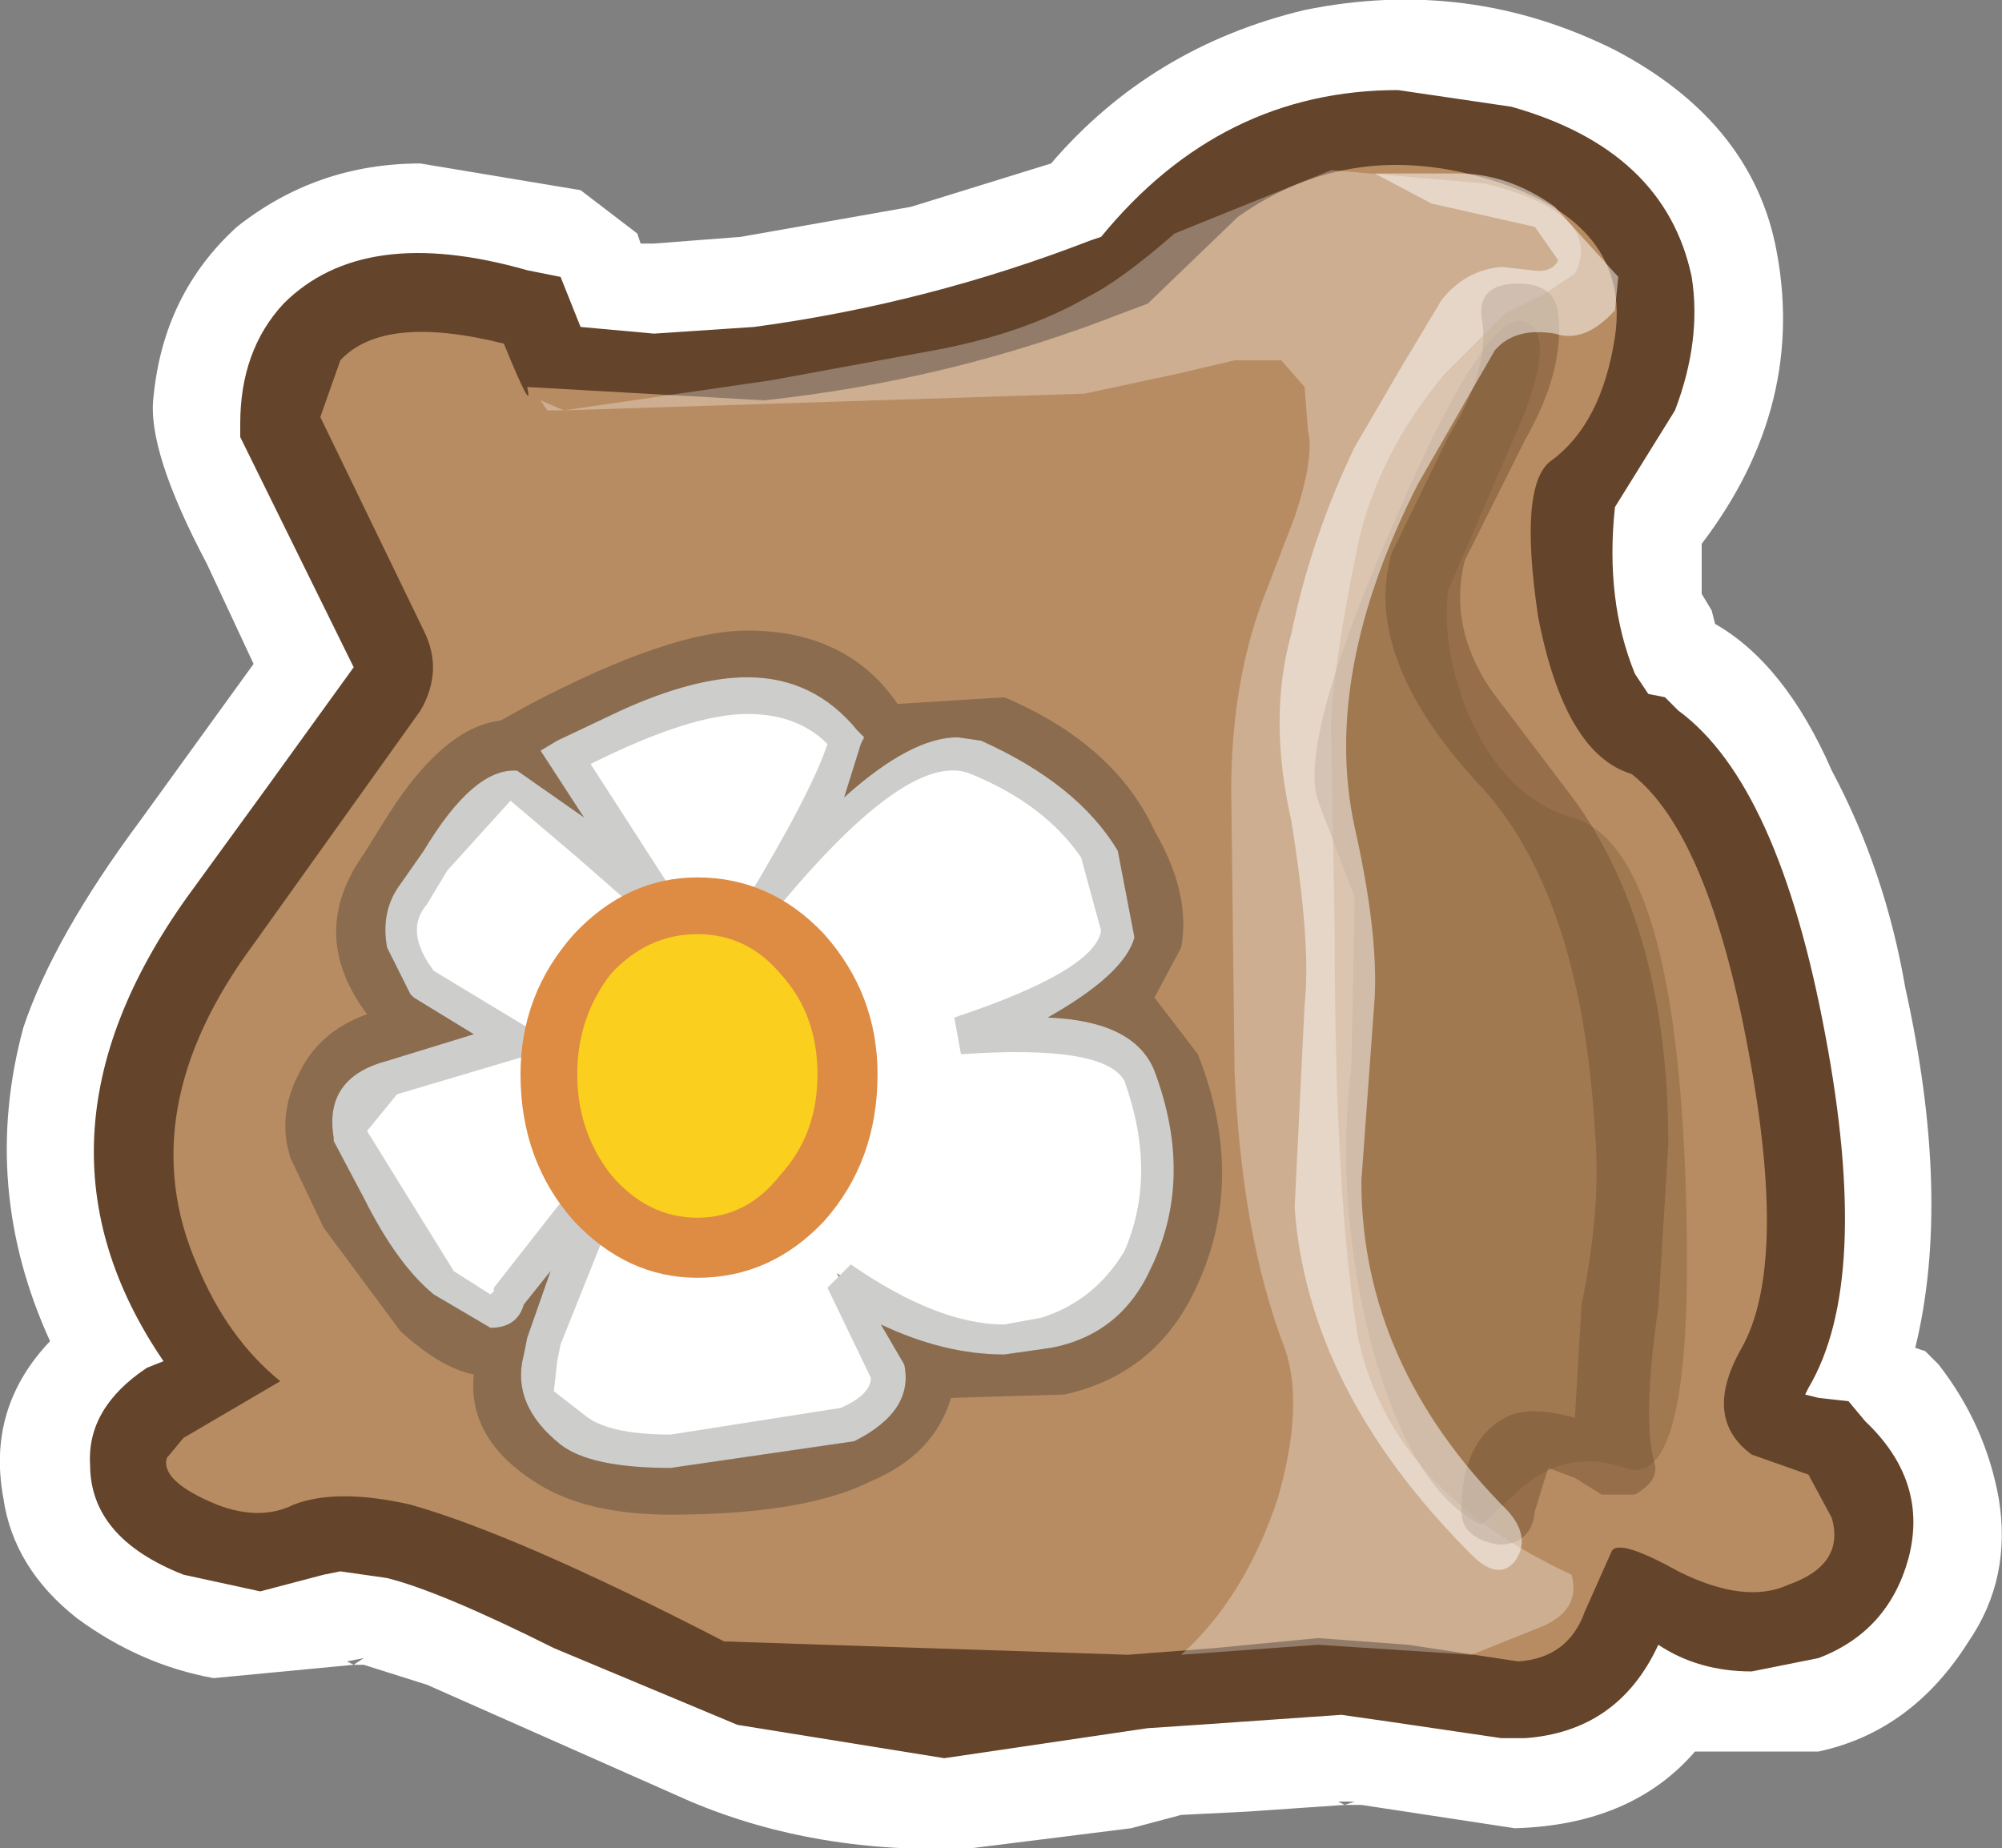 <?xml version="1.0" encoding="UTF-8" standalone="no"?>
<svg xmlns:xlink="http://www.w3.org/1999/xlink" height="27.7px" width="30.0px" xmlns="http://www.w3.org/2000/svg">
  <rect width="100%" height="100%" fill="#808080" stroke="none"/>
  <g transform="matrix(1.0, 0.0, 0.0, 1.0, 13.75, 23.3)">
    <path d="M9.7 -16.9 Q10.35 -17.9 10.3 -18.55 L10.25 -19.15 10.1 -19.35 9.3 -20.1 Q7.6 -21.05 5.75 -20.4 4.9 -20.0 4.55 -19.65 L3.75 -18.8 Q3.55 -18.6 2.65 -18.3 L1.2 -17.8 Q-1.65 -17.05 -3.55 -17.05 -5.1 -16.9 -5.7 -17.3 L-6.25 -18.0 -7.0 -18.15 -7.8 -18.15 -8.05 -18.1 Q-8.7 -17.8 -8.75 -17.35 L-8.8 -17.2 -8.8 -17.05 -7.3 -14.0 Q-7.05 -13.4 -7.25 -12.75 L-7.9 -11.7 -9.75 -9.2 Q-10.75 -7.7 -10.95 -6.7 L-11.0 -5.6 -10.8 -4.85 -10.65 -4.45 -10.65 -4.5 -10.2 -3.55 Q-9.85 -3.15 -10.0 -2.55 -10.2 -2.05 -10.65 -1.75 L-11.0 -1.55 -11.1 -1.45 -11.1 -1.35 -10.95 -1.15 Q-10.15 -0.7 -9.7 -0.75 L-9.55 -0.8 -9.1 -1.0 -8.55 -1.1 Q-7.2 -0.95 -5.2 0.0 L-2.05 1.35 1.45 1.7 2.5 1.4 3.5 1.25 4.95 1.2 6.8 1.1 8.15 1.35 9.55 1.25 9.7 1.1 9.9 0.7 10.7 0.1 11.7 0.2 12.95 0.3 13.3 0.1 13.45 0.05 13.5 -0.1 Q13.45 0.15 13.55 -0.15 L13.55 -0.3 13.55 -0.6 13.45 -0.8 13.35 -0.9 13.25 -1.0 13.2 -1.1 13.0 -1.15 Q12.35 -1.3 12.15 -1.85 11.95 -2.45 12.2 -3.1 L12.45 -4.1 12.5 -5.65 12.45 -6.35 12.4 -6.7 12.25 -7.6 11.5 -10.2 11.3 -10.7 10.75 -11.45 10.55 -11.6 10.5 -11.65 10.85 -11.55 10.3 -11.85 10.5 -11.65 Q9.1 -12.25 9.1 -15.05 9.0 -15.65 9.15 -16.05 L9.7 -16.9 M10.45 -22.55 Q12.45 -21.5 12.85 -19.65 13.35 -17.25 11.75 -15.15 L11.75 -14.4 11.9 -14.15 11.95 -13.95 Q13.0 -13.35 13.7 -11.75 14.5 -10.25 14.8 -8.5 15.5 -5.35 14.95 -3.1 L15.1 -3.05 15.2 -2.95 15.3 -2.85 Q16.0 -1.95 16.2 -0.85 16.4 0.35 15.75 1.3 14.9 2.65 13.5 2.95 L11.65 2.95 Q10.7 4.05 8.95 4.1 L6.65 3.75 6.4 3.75 6.55 3.7 6.3 3.7 6.4 3.75 4.95 3.85 3.95 3.9 3.2 4.1 0.8 4.4 Q-1.5 4.5 -3.4 3.7 L-7.35 1.95 -8.3 1.65 -8.45 1.65 -8.3 1.55 -8.55 1.6 -8.45 1.65 -10.55 1.85 Q-11.65 1.65 -12.6 0.95 -13.55 0.2 -13.7 -0.85 -13.95 -2.2 -13.0 -3.2 -14.05 -5.5 -13.4 -7.9 -12.95 -9.25 -11.65 -11.0 L-9.95 -13.35 -10.65 -14.85 Q-11.55 -16.55 -11.45 -17.35 -11.3 -18.9 -10.2 -19.9 -9.0 -20.85 -7.45 -20.85 L-5.05 -20.45 -4.2 -19.8 -4.15 -19.65 -3.95 -19.65 -2.65 -19.75 -0.1 -20.2 2.0 -20.85 Q3.5 -22.6 5.8 -23.15 8.25 -23.65 10.45 -22.55" fill="#ffffff" fill-rule="evenodd" stroke="none"/>
    <path d="M8.9 -21.7 Q11.2 -21.05 11.6 -19.15 11.75 -18.2 11.35 -17.15 L10.45 -15.7 Q10.3 -14.3 10.75 -13.2 L10.95 -12.9 11.2 -12.85 11.4 -12.65 Q12.9 -11.55 13.6 -7.8 14.3 -4.1 13.35 -2.5 L13.3 -2.4 13.5 -2.35 13.95 -2.3 14.2 -2.0 Q15.15 -1.1 14.85 0.05 14.55 1.15 13.5 1.55 L12.5 1.75 Q11.7 1.75 11.1 1.35 10.5 2.65 9.1 2.75 L8.75 2.75 7.05 2.5 6.35 2.4 4.2 2.55 3.45 2.6 0.4 3.05 -2.7 2.55 -5.45 1.4 Q-7.15 0.55 -7.95 0.35 L-8.65 0.25 -8.9 0.3 -9.85 0.55 -11.0 0.3 Q-12.4 -0.25 -12.4 -1.35 -12.45 -2.2 -11.55 -2.8 L-11.3 -2.9 Q-13.55 -6.2 -10.95 -9.85 L-9.75 -11.5 -8.45 -13.3 -10.15 -16.75 -10.15 -16.95 Q-10.15 -18.05 -9.5 -18.75 -8.3 -19.95 -5.85 -19.25 L-5.35 -19.15 -5.05 -18.4 -3.95 -18.3 -2.45 -18.4 Q0.15 -18.75 2.6 -19.7 L2.75 -19.75 Q4.55 -21.95 7.2 -21.95 L8.9 -21.7" fill="#ffffff" fill-rule="evenodd" stroke="none"/>
    <path d="M10.55 -17.25 L9.75 -16.1 9.65 -14.8 Q9.7 -13.7 10.05 -12.9 10.3 -12.25 10.75 -12.1 L10.85 -12.1 10.9 -12.05 Q12.15 -11.05 12.85 -7.6 13.45 -4.2 12.7 -2.9 12.4 -2.3 12.55 -2.05 L13.45 -1.55 13.55 -1.55 13.65 -1.45 13.95 -1.0 14.05 -0.1 13.15 0.85 12.5 0.95 Q11.85 0.95 10.95 0.45 L10.6 0.25 10.55 0.5 Q10.1 1.85 9.05 1.95 L8.75 1.95 7.2 1.75 6.35 1.6 6.2 1.65 4.15 1.8 3.25 1.85 0.4 2.35 -2.5 1.85 -5.05 0.75 -7.75 -0.4 -8.65 -0.55 -9.2 -0.4 -9.85 -0.25 -10.65 -0.4 Q-11.6 -0.75 -11.65 -1.35 -11.65 -1.85 -11.15 -2.1 L-10.2 -2.7 Q-11.15 -3.8 -11.4 -5.1 -11.85 -7.25 -10.3 -9.4 L-9.1 -11.0 -7.7 -13.1 Q-7.55 -13.35 -7.75 -13.6 L-7.8 -13.7 -9.35 -16.95 -9.4 -17.05 Q-9.4 -17.7 -8.9 -18.2 -8.1 -19.1 -6.1 -18.5 L-5.9 -18.45 -5.8 -18.3 -5.65 -17.8 -3.95 -17.55 -2.35 -17.65 Q0.3 -18.0 2.85 -18.95 L2.95 -19.0 3.25 -19.05 Q3.65 -19.75 4.55 -20.25 5.75 -21.15 7.2 -21.15 L8.7 -20.95 Q10.6 -20.4 10.8 -19.0 10.95 -18.2 10.55 -17.25 M10.05 -18.85 Q9.9 -19.8 8.45 -20.2 L7.2 -20.45 Q5.85 -20.45 4.7 -19.45 L3.8 -18.5 3.75 -18.35 3.15 -18.25 Q0.5 -17.2 -2.25 -16.85 L-3.95 -16.75 -5.75 -17.05 -5.85 -17.05 -6.5 -17.8 -8.35 -17.65 -8.6 -17.15 -7.1 -14.0 Q-6.7 -13.35 -6.95 -12.9 L-8.45 -10.55 -9.65 -8.95 Q-11.35 -6.6 -10.45 -4.6 -10.0 -3.5 -9.25 -2.95 L-8.85 -2.6 -10.8 -1.4 -10.4 -1.15 -9.85 -0.95 -9.55 -1.1 -8.65 -1.3 -7.5 -1.15 -4.75 0.05 Q-1.65 1.55 0.4 1.55 L3.05 1.1 4.15 1.0 5.9 0.9 6.35 0.8 7.4 1.0 8.75 1.2 9.0 1.2 Q9.6 1.15 9.75 0.3 L10.05 -0.4 10.5 -0.55 11.35 -0.25 12.5 0.2 12.9 0.1 13.3 -0.3 13.15 -0.85 Q12.25 -1.0 11.9 -1.65 11.55 -2.35 12.05 -3.25 12.65 -4.45 12.1 -7.45 11.5 -10.55 10.5 -11.4 9.5 -11.7 9.05 -13.55 L8.85 -15.25 Q8.85 -16.45 9.2 -16.7 L9.8 -17.5 10.05 -18.85" fill="#765433" fill-rule="evenodd" stroke="none"/>
    <path d="M11.35 -17.15 L10.45 -15.7 Q10.3 -14.3 10.75 -13.2 L10.95 -12.9 11.2 -12.85 11.4 -12.65 Q12.9 -11.55 13.6 -7.8 14.3 -4.1 13.35 -2.5 L13.3 -2.4 13.5 -2.35 13.95 -2.3 14.2 -2.0 Q15.15 -1.1 14.85 0.05 14.55 1.15 13.5 1.55 L12.5 1.75 Q11.7 1.75 11.1 1.35 10.5 2.65 9.1 2.75 L8.75 2.75 7.05 2.5 6.35 2.4 4.2 2.55 3.45 2.6 0.4 3.05 -2.7 2.55 -5.45 1.4 Q-7.15 0.55 -7.95 0.35 L-8.65 0.25 -8.9 0.3 -9.85 0.55 -11.0 0.3 Q-12.4 -0.25 -12.4 -1.35 -12.45 -2.2 -11.55 -2.8 L-11.3 -2.9 Q-13.55 -6.2 -10.95 -9.85 L-9.75 -11.5 -8.45 -13.3 -10.15 -16.75 -10.15 -16.95 Q-10.15 -18.05 -9.5 -18.75 -8.3 -19.95 -5.85 -19.25 L-5.35 -19.15 -5.05 -18.4 -3.95 -18.3 -2.45 -18.4 Q0.15 -18.75 2.6 -19.7 L2.75 -19.75 Q4.55 -21.95 7.2 -21.95 L8.9 -21.7 Q11.2 -21.05 11.6 -19.15 11.75 -18.2 11.35 -17.15 M9.3 -18.75 Q9.15 -19.25 8.25 -19.45 L7.2 -19.65 Q6.15 -19.65 5.2 -18.9 L4.45 -18.1 4.2 -17.7 3.4 -17.5 Q0.05 -16.4 -2.2 -16.1 L-5.85 -16.25 Q-6.6 -16.25 -7.05 -17.15 L-7.4 -17.2 -7.75 -17.15 -6.4 -14.35 Q-5.85 -13.45 -6.15 -12.65 L-7.85 -10.1 -9.0 -8.5 Q-10.45 -6.5 -9.75 -4.85 -9.45 -4.05 -8.8 -3.55 L-7.45 -2.5 -8.25 -2.05 -7.3 -1.85 -4.45 -0.7 -2.1 0.3 0.4 0.8 2.75 0.35 4.15 0.25 6.35 0.05 7.55 0.25 8.75 0.4 8.95 0.4 9.0 0.15 Q9.25 -0.65 9.55 -0.9 9.9 -1.3 10.5 -1.3 L11.35 -1.1 11.2 -1.35 Q10.6 -2.3 11.35 -3.65 11.75 -4.5 11.3 -7.3 10.8 -9.85 10.05 -10.7 8.75 -11.3 8.25 -13.35 L8.1 -15.05 Q8.05 -16.7 8.75 -17.3 9.45 -18.0 9.3 -18.75" fill="#64442a" fill-rule="evenodd" stroke="none"/>
    <path d="M10.45 -18.25 Q10.25 -16.95 9.5 -16.4 9.0 -16.05 9.3 -14.05 9.7 -12.0 10.7 -11.7 11.85 -10.8 12.45 -7.55 13.05 -4.35 12.35 -3.1 11.75 -2.05 12.5 -1.5 L13.35 -1.2 13.7 -0.55 Q13.9 0.15 13.05 0.45 12.4 0.75 11.4 0.25 10.5 -0.25 10.4 -0.05 L10.0 0.85 Q9.75 1.55 9.0 1.6 L7.35 1.35 6.0 1.25 4.45 1.4 3.15 1.5 -2.9 1.3 Q-6.0 -0.3 -7.6 -0.75 -8.7 -1.0 -9.35 -0.75 -9.85 -0.5 -10.5 -0.75 -11.35 -1.1 -11.25 -1.45 L-11.0 -1.75 -9.55 -2.6 Q-10.35 -3.25 -10.8 -4.35 -11.8 -6.65 -9.95 -9.15 L-7.45 -12.65 Q-7.1 -13.25 -7.4 -13.85 L-8.95 -17.05 -8.65 -17.9 Q-8.0 -18.6 -6.2 -18.15 -5.75 -17.05 -5.85 -17.5 L-2.3 -17.3 Q0.5 -17.6 3.05 -18.6 L3.45 -18.75 4.8 -20.05 Q6.5 -21.25 8.6 -20.6 10.7 -19.95 10.45 -18.25" fill="#b88c62" fill-rule="evenodd" stroke="none"/>
    <path d="M8.5 -20.55 Q10.3 -20.1 9.85 -19.2 L9.4 -18.9 8.8 -18.6 7.9 -17.7 Q6.9 -16.5 6.6 -15.15 6.15 -12.95 6.2 -12.15 L6.25 -9.35 Q6.25 -5.35 6.6 -3.25 7.1 -0.95 9.8 0.3 9.95 0.85 9.3 1.1 L8.3 1.5 6.0 1.35 3.95 1.5 Q4.9 0.65 5.4 -0.85 5.8 -2.25 5.5 -3.1 4.85 -4.8 4.75 -7.25 L4.7 -11.45 Q4.7 -13.0 5.15 -14.25 L5.65 -15.55 Q5.95 -16.45 5.85 -16.85 L5.8 -17.5 5.45 -17.9 4.75 -17.9 3.9 -17.7 2.5 -17.4 -5.3 -17.15 -2.2 -17.6 0.25 -18.05 Q1.6 -18.3 2.55 -18.85 3.05 -19.1 3.85 -19.8 L6.2 -20.75 8.5 -20.55 M-5.3 -17.15 L-5.55 -17.15 -5.65 -17.3 -5.3 -17.15" fill="#ffffff" fill-opacity="0.298" fill-rule="evenodd" stroke="none"/>
    <path d="M-5.95 -7.2 L-5.95 -7.45 -7.8 -6.9 -8.25 -6.35 -6.95 -4.25 -6.4 -3.9 -6.35 -3.95 -6.35 -4.0 -5.4 -5.3 Q-5.95 -6.15 -5.95 -7.2 M-5.1 -10.45 L-6.1 -11.3 -7.05 -10.25 -7.35 -9.75 Q-7.7 -9.35 -7.25 -8.75 L-5.85 -7.9 Q-5.6 -9.2 -4.55 -9.85 L-5.1 -10.45 M2.45 -10.45 Q1.9 -11.25 0.8 -11.7 0.0 -12.05 -1.95 -9.8 -0.6 -8.95 -0.6 -7.2 -0.6 -5.9 -1.4 -5.0 -2.2 -4.15 -3.3 -4.15 -4.1 -4.15 -4.8 -4.7 L-5.35 -3.15 -5.4 -2.9 -5.45 -2.45 -5.0 -2.1 Q-4.65 -1.8 -3.7 -1.8 L-1.15 -2.2 Q-0.7 -2.4 -0.7 -2.65 L-1.35 -4.0 -1.0 -4.35 Q0.3 -3.45 1.3 -3.45 L1.85 -3.55 Q2.65 -3.8 3.1 -4.55 3.6 -5.7 3.1 -7.1 2.8 -7.65 0.65 -7.5 L0.55 -8.05 Q2.65 -8.75 2.75 -9.35 L2.45 -10.45 M-1.1 -11.35 Q-0.1 -12.25 0.6 -12.25 L0.95 -12.2 Q2.4 -11.55 3.0 -10.55 L3.25 -9.25 Q3.1 -8.7 1.95 -8.05 3.25 -8.0 3.55 -7.25 4.15 -5.65 3.5 -4.3 3.05 -3.3 2.0 -3.1 L1.3 -3.0 Q0.4 -3.0 -0.55 -3.45 L-0.2 -2.85 Q-0.05 -2.15 -0.95 -1.7 L-3.7 -1.3 Q-4.9 -1.3 -5.35 -1.65 -6.1 -2.25 -5.9 -3.0 L-5.85 -3.25 -5.5 -4.25 -5.9 -3.75 Q-6.0 -3.4 -6.4 -3.4 L-7.25 -3.9 Q-7.8 -4.35 -8.3 -5.35 L-8.75 -6.2 -8.75 -6.25 Q-8.9 -7.15 -7.95 -7.4 L-6.65 -7.8 -7.55 -8.35 -7.6 -8.4 -7.95 -9.1 Q-8.05 -9.65 -7.75 -10.05 L-7.4 -10.55 Q-6.65 -11.8 -6.0 -11.75 L-5.0 -11.05 -5.65 -12.05 -5.4 -12.2 -4.45 -12.65 Q-3.35 -13.15 -2.55 -13.15 -1.55 -13.15 -0.9 -12.35 L-0.8 -12.25 -0.85 -12.15 -1.1 -11.35 M-1.35 -12.15 Q-1.8 -12.6 -2.55 -12.6 -3.4 -12.6 -4.9 -11.85 L-3.8 -10.1 -3.3 -10.15 -2.45 -10.05 Q-1.65 -11.35 -1.35 -12.15" fill="#222222" fill-opacity="0.298" fill-rule="evenodd" stroke="none"/>
    <path d="M-2.55 -11.85 L-3.9 -11.55 -3.45 -10.9 -3.3 -10.9 -2.75 -10.85 -2.25 -11.85 -2.55 -11.85 M3.55 -10.85 Q4.1 -9.9 3.95 -9.1 L3.55 -8.35 4.2 -7.5 Q4.95 -5.6 4.15 -3.95 3.55 -2.7 2.2 -2.4 L0.5 -2.35 Q0.25 -1.5 -0.7 -1.1 -1.7 -0.6 -3.7 -0.6 -5.0 -0.6 -5.75 -1.1 -6.75 -1.75 -6.65 -2.7 -7.15 -2.8 -7.75 -3.35 L-8.9 -4.9 -9.4 -5.95 -9.45 -6.15 Q-9.55 -6.7 -9.25 -7.25 -8.95 -7.85 -8.25 -8.1 -9.15 -9.3 -8.3 -10.5 L-8.05 -10.9 Q-7.15 -12.4 -6.25 -12.5 L-5.8 -12.75 Q-3.7 -13.85 -2.55 -13.85 -1.05 -13.85 -0.3 -12.75 L1.3 -12.85 Q2.95 -12.15 3.55 -10.85 M-5.6 -9.95 L-6.1 -10.4 -6.75 -9.35 -6.7 -9.25 -6.3 -9.0 -5.6 -9.9 -5.6 -9.95 M-5.2 -7.2 Q-5.2 -6.4 -4.8 -5.7 L-4.6 -5.45 -4.35 -5.3 Q-3.95 -4.9 -3.3 -4.9 -2.45 -4.9 -1.9 -5.55 -1.35 -6.25 -1.35 -7.2 -1.35 -8.5 -2.35 -9.2 L-2.5 -9.3 -2.7 -9.35 -3.65 -9.4 -3.9 -9.35 -4.15 -9.2 Q-5.0 -8.75 -5.15 -7.7 L-4.9 -7.5 -5.2 -7.45 -5.2 -7.2 M-7.45 -6.3 L-6.55 -4.9 -6.25 -5.35 -6.6 -6.5 -7.45 -6.3 M-4.6 -2.65 L-3.7 -2.5 -1.55 -2.85 -1.95 -3.7 -2.05 -3.75 Q-2.55 -3.4 -3.3 -3.4 L-4.45 -3.65 -4.65 -3.0 -4.7 -2.7 -4.6 -2.65 M2.45 -6.7 L1.45 -6.8 0.1 -6.75 Q0.05 -5.75 -0.6 -4.95 0.6 -4.2 1.3 -4.2 L1.7 -4.25 2.45 -4.85 Q2.8 -5.55 2.45 -6.7 M2.0 -9.6 Q1.85 -10.45 0.6 -11.0 L-0.9 -9.85 -0.1 -8.55 0.3 -8.75 Q1.65 -9.1 2.0 -9.6" fill="#222222" fill-opacity="0.298" fill-rule="evenodd" stroke="none"/>
    <path d="M2.65 -10.5 Q3.1 -9.8 3.0 -9.3 2.85 -8.65 1.05 -7.95 -0.75 -7.25 -1.7 -7.45 -2.6 -7.65 -2.55 -7.95 -2.3 -8.2 -2.45 -8.3 -2.65 -8.45 -2.65 -8.9 L-2.6 -9.3 -1.35 -10.8 Q0.15 -12.25 0.9 -11.9 2.15 -11.4 2.65 -10.5" fill="#ffffff" fill-rule="evenodd" stroke="none"/>
    <path d="M-2.25 -4.95 L-1.35 -7.5 0.85 -7.85 Q3.05 -7.95 3.3 -7.2 3.75 -5.95 3.45 -4.9 3.15 -3.7 1.9 -3.3 0.7 -3.0 -0.9 -4.0 L-2.25 -4.95" fill="#ffffff" fill-rule="evenodd" stroke="none"/>
    <path d="M-4.55 -5.95 L-2.4 -5.85 Q-2.25 -6.2 -1.35 -4.5 L-0.45 -2.7 Q-0.3 -2.3 -1.05 -2.0 -1.7 -1.65 -3.1 -1.55 -4.65 -1.45 -5.15 -1.85 L-5.7 -2.5 -5.6 -3.2 -4.55 -5.95" fill="#ffffff" fill-rule="evenodd" stroke="none"/>
    <path d="M-4.55 -5.95 L-6.15 -3.85 Q-6.25 -3.3 -7.1 -4.05 L-8.1 -5.5 -8.45 -6.3 -8.4 -6.65 -7.85 -7.2 -5.5 -7.85 Q-4.85 -5.75 -4.55 -5.95" fill="#ffffff" fill-rule="evenodd" stroke="none"/>
    <path d="M-4.85 -10.55 Q-3.95 -9.6 -3.55 -9.6 -3.2 -9.6 -3.9 -8.45 L-4.65 -7.1 Q-4.55 -6.75 -5.3 -7.25 L-7.4 -8.55 Q-8.0 -9.25 -7.55 -9.9 L-6.8 -10.95 -6.0 -11.5 Q-5.75 -11.5 -4.85 -10.55" fill="#ffffff" fill-rule="evenodd" stroke="none"/>
    <path d="M-3.55 -9.25 L-5.3 -12.0 -3.65 -12.7 Q-1.8 -13.2 -1.05 -12.2 -1.15 -11.5 -2.5 -9.55 L-3.55 -9.25" fill="#ffffff" fill-rule="evenodd" stroke="none"/>
    <path d="M-2.55 -12.6 Q-3.4 -12.6 -4.9 -11.85 L-3.45 -9.6 -2.6 -9.75 Q-1.6 -11.4 -1.35 -12.15 -1.8 -12.6 -2.55 -12.6 M-0.8 -12.25 L-0.85 -12.15 -1.1 -11.35 Q-0.1 -12.25 0.6 -12.25 L0.95 -12.2 Q2.4 -11.55 3.0 -10.55 L3.25 -9.25 Q3.1 -8.7 1.95 -8.05 3.25 -8.0 3.55 -7.25 4.15 -5.65 3.5 -4.3 3.05 -3.3 2.0 -3.1 L1.3 -3.0 Q0.4 -3.0 -0.55 -3.45 L-0.2 -2.85 Q-0.05 -2.15 -0.95 -1.7 L-3.7 -1.3 Q-4.9 -1.3 -5.35 -1.65 -6.1 -2.25 -5.9 -3.0 L-5.85 -3.25 -5.5 -4.25 -5.9 -3.75 Q-6.0 -3.4 -6.4 -3.4 L-7.25 -3.9 Q-7.8 -4.35 -8.3 -5.35 L-8.75 -6.2 -8.75 -6.25 Q-8.9 -7.15 -7.95 -7.4 L-6.65 -7.8 -7.55 -8.35 -7.6 -8.4 -7.95 -9.1 Q-8.05 -9.65 -7.75 -10.05 L-7.4 -10.55 Q-6.65 -11.8 -6.0 -11.75 L-5.0 -11.05 -5.65 -12.05 -5.4 -12.2 -4.45 -12.65 Q-3.35 -13.15 -2.55 -13.15 -1.55 -13.15 -0.9 -12.35 L-0.8 -12.25 M0.8 -11.7 Q-0.15 -12.1 -2.25 -9.5 L-2.3 -9.35 -2.4 -9.2 -2.3 -8.5 Q-2.1 -8.3 -2.3 -7.95 L-1.65 -7.7 -1.35 -7.65 -1.0 -7.65 -1.9 -5.1 -2.2 -5.5 -2.3 -5.55 Q-2.45 -5.4 -2.95 -5.4 L-4.35 -5.65 -5.35 -3.15 -5.4 -2.9 -5.45 -2.45 -5.0 -2.1 Q-4.65 -1.8 -3.7 -1.8 L-1.15 -2.2 Q-0.7 -2.4 -0.7 -2.65 L-1.35 -4.0 -1.0 -4.35 Q0.3 -3.45 1.3 -3.45 L1.85 -3.55 Q2.65 -3.8 3.1 -4.55 3.6 -5.7 3.1 -7.1 2.8 -7.65 0.65 -7.5 L0.55 -8.05 Q2.65 -8.75 2.75 -9.35 L2.45 -10.45 Q1.9 -11.25 0.8 -11.7 M-7.05 -10.25 L-7.35 -9.75 Q-7.7 -9.35 -7.25 -8.75 L-4.85 -7.3 -4.3 -8.25 -3.7 -9.3 -3.9 -9.4 -5.1 -10.45 -6.1 -11.3 -7.05 -10.25 M-5.65 -7.5 L-5.95 -7.45 -7.8 -6.9 -8.25 -6.35 -6.95 -4.25 -6.4 -3.9 -6.35 -3.95 -6.35 -4.0 -4.9 -5.85 -5.5 -7.15 -5.65 -7.5 M-3.25 -9.1 L-4.45 -7.15 -4.45 -6.85 -4.7 -6.7 -4.8 -6.7 -4.6 -6.25 -4.45 -6.2 -2.95 -5.85 -2.6 -5.95 Q-2.4 -6.3 -2.15 -6.15 L-1.7 -7.25 -1.75 -7.25 Q-2.7 -7.45 -2.75 -7.8 L-2.7 -8.2 -2.95 -9.15 -3.15 -9.1 -3.25 -9.1" fill="#cdcdcc" fill-rule="evenodd" stroke="none"/>
    <path d="M-5.55 -7.2 Q-5.55 -8.25 -4.9 -9.0 -4.2 -9.75 -3.3 -9.75 -2.35 -9.75 -1.65 -9.0 -1.0 -8.25 -1.0 -7.2 -1.0 -6.15 -1.65 -5.35 -2.35 -4.6 -3.3 -4.6 -4.2 -4.6 -4.9 -5.35 -5.55 -6.15 -5.55 -7.2" fill="#facf1d" fill-rule="evenodd" stroke="none"/>
    <path d="M-3.3 -5.05 Q-2.55 -5.05 -2.05 -5.7 -1.5 -6.3 -1.5 -7.2 -1.5 -8.1 -2.05 -8.7 -2.55 -9.3 -3.3 -9.3 -4.05 -9.3 -4.6 -8.7 -5.1 -8.05 -5.1 -7.2 -5.1 -6.35 -4.6 -5.7 -4.05 -5.05 -3.3 -5.05 M-5.15 -9.3 Q-4.35 -10.15 -3.3 -10.15 -2.2 -10.15 -1.4 -9.3 -0.6 -8.4 -0.6 -7.2 -0.6 -5.9 -1.4 -5.0 -2.2 -4.15 -3.3 -4.15 -4.35 -4.15 -5.15 -5.0 -5.95 -5.9 -5.95 -7.2 -5.95 -8.4 -5.15 -9.3" fill="#de8b43" fill-rule="evenodd" stroke="none"/>
    <path d="M9.05 -1.0 L8.45 -0.45 Q7.4 -0.95 6.8 -3.15 6.25 -5.3 6.5 -7.3 L6.55 -9.85 6.0 -11.3 Q5.7 -12.2 7.15 -15.5 8.6 -18.85 9.15 -18.45 9.6 -18.2 8.9 -16.65 L7.95 -14.45 Q7.85 -13.6 8.25 -12.6 8.8 -11.35 9.8 -11.05 11.3 -10.65 11.5 -5.8 11.7 -0.9 10.6 -1.3 9.75 -1.6 9.05 -1.0" fill="#8c6842" fill-opacity="0.498" fill-rule="evenodd" stroke="none"/>
    <path d="M7.95 -16.75 Q8.6 -17.8 8.45 -18.55 8.4 -19.05 9.0 -19.05 9.55 -19.05 9.6 -18.6 9.7 -17.75 9.1 -16.7 L8.2 -14.9 Q7.95 -13.9 8.6 -12.95 L9.85 -11.3 Q11.25 -9.35 11.25 -6.15 L11.1 -3.7 Q10.85 -2.0 11.05 -1.35 11.1 -1.1 10.75 -0.9 L10.25 -0.9 9.85 -1.15 9.45 -1.3 9.25 -0.65 Q9.2 -0.15 8.7 -0.15 8.15 -0.25 8.15 -0.65 8.15 -1.7 8.8 -2.05 9.15 -2.25 9.85 -2.05 L9.95 -3.75 Q10.25 -5.2 10.15 -6.35 9.95 -9.8 8.5 -11.45 6.65 -13.4 7.1 -15.0 L7.95 -16.75" fill="#765433" fill-opacity="0.498" fill-rule="evenodd" stroke="none"/>
    <path d="M8.1 -20.7 Q8.85 -20.7 9.55 -20.2 L10.5 -19.15 10.45 -18.65 Q10.0 -18.15 9.55 -18.3 8.95 -18.4 8.65 -18.05 L7.5 -16.05 Q6.05 -13.2 6.55 -10.9 6.9 -9.35 6.85 -8.35 L6.65 -5.6 Q6.65 -2.85 8.85 -0.65 9.2 -0.25 8.95 0.1 8.7 0.4 8.3 0.0 5.85 -2.45 5.65 -5.2 L5.8 -8.25 Q5.9 -9.15 5.6 -11.0 5.25 -12.55 5.6 -13.8 5.9 -15.25 6.55 -16.6 L7.25 -17.8 7.85 -18.8 Q8.2 -19.25 8.75 -19.3 L9.2 -19.25 Q9.5 -19.2 9.6 -19.4 L9.25 -19.9 7.7 -20.25 6.85 -20.7 8.1 -20.7" fill="#ffffff" fill-opacity="0.498" fill-rule="evenodd" stroke="none"/>
  </g>
</svg>
